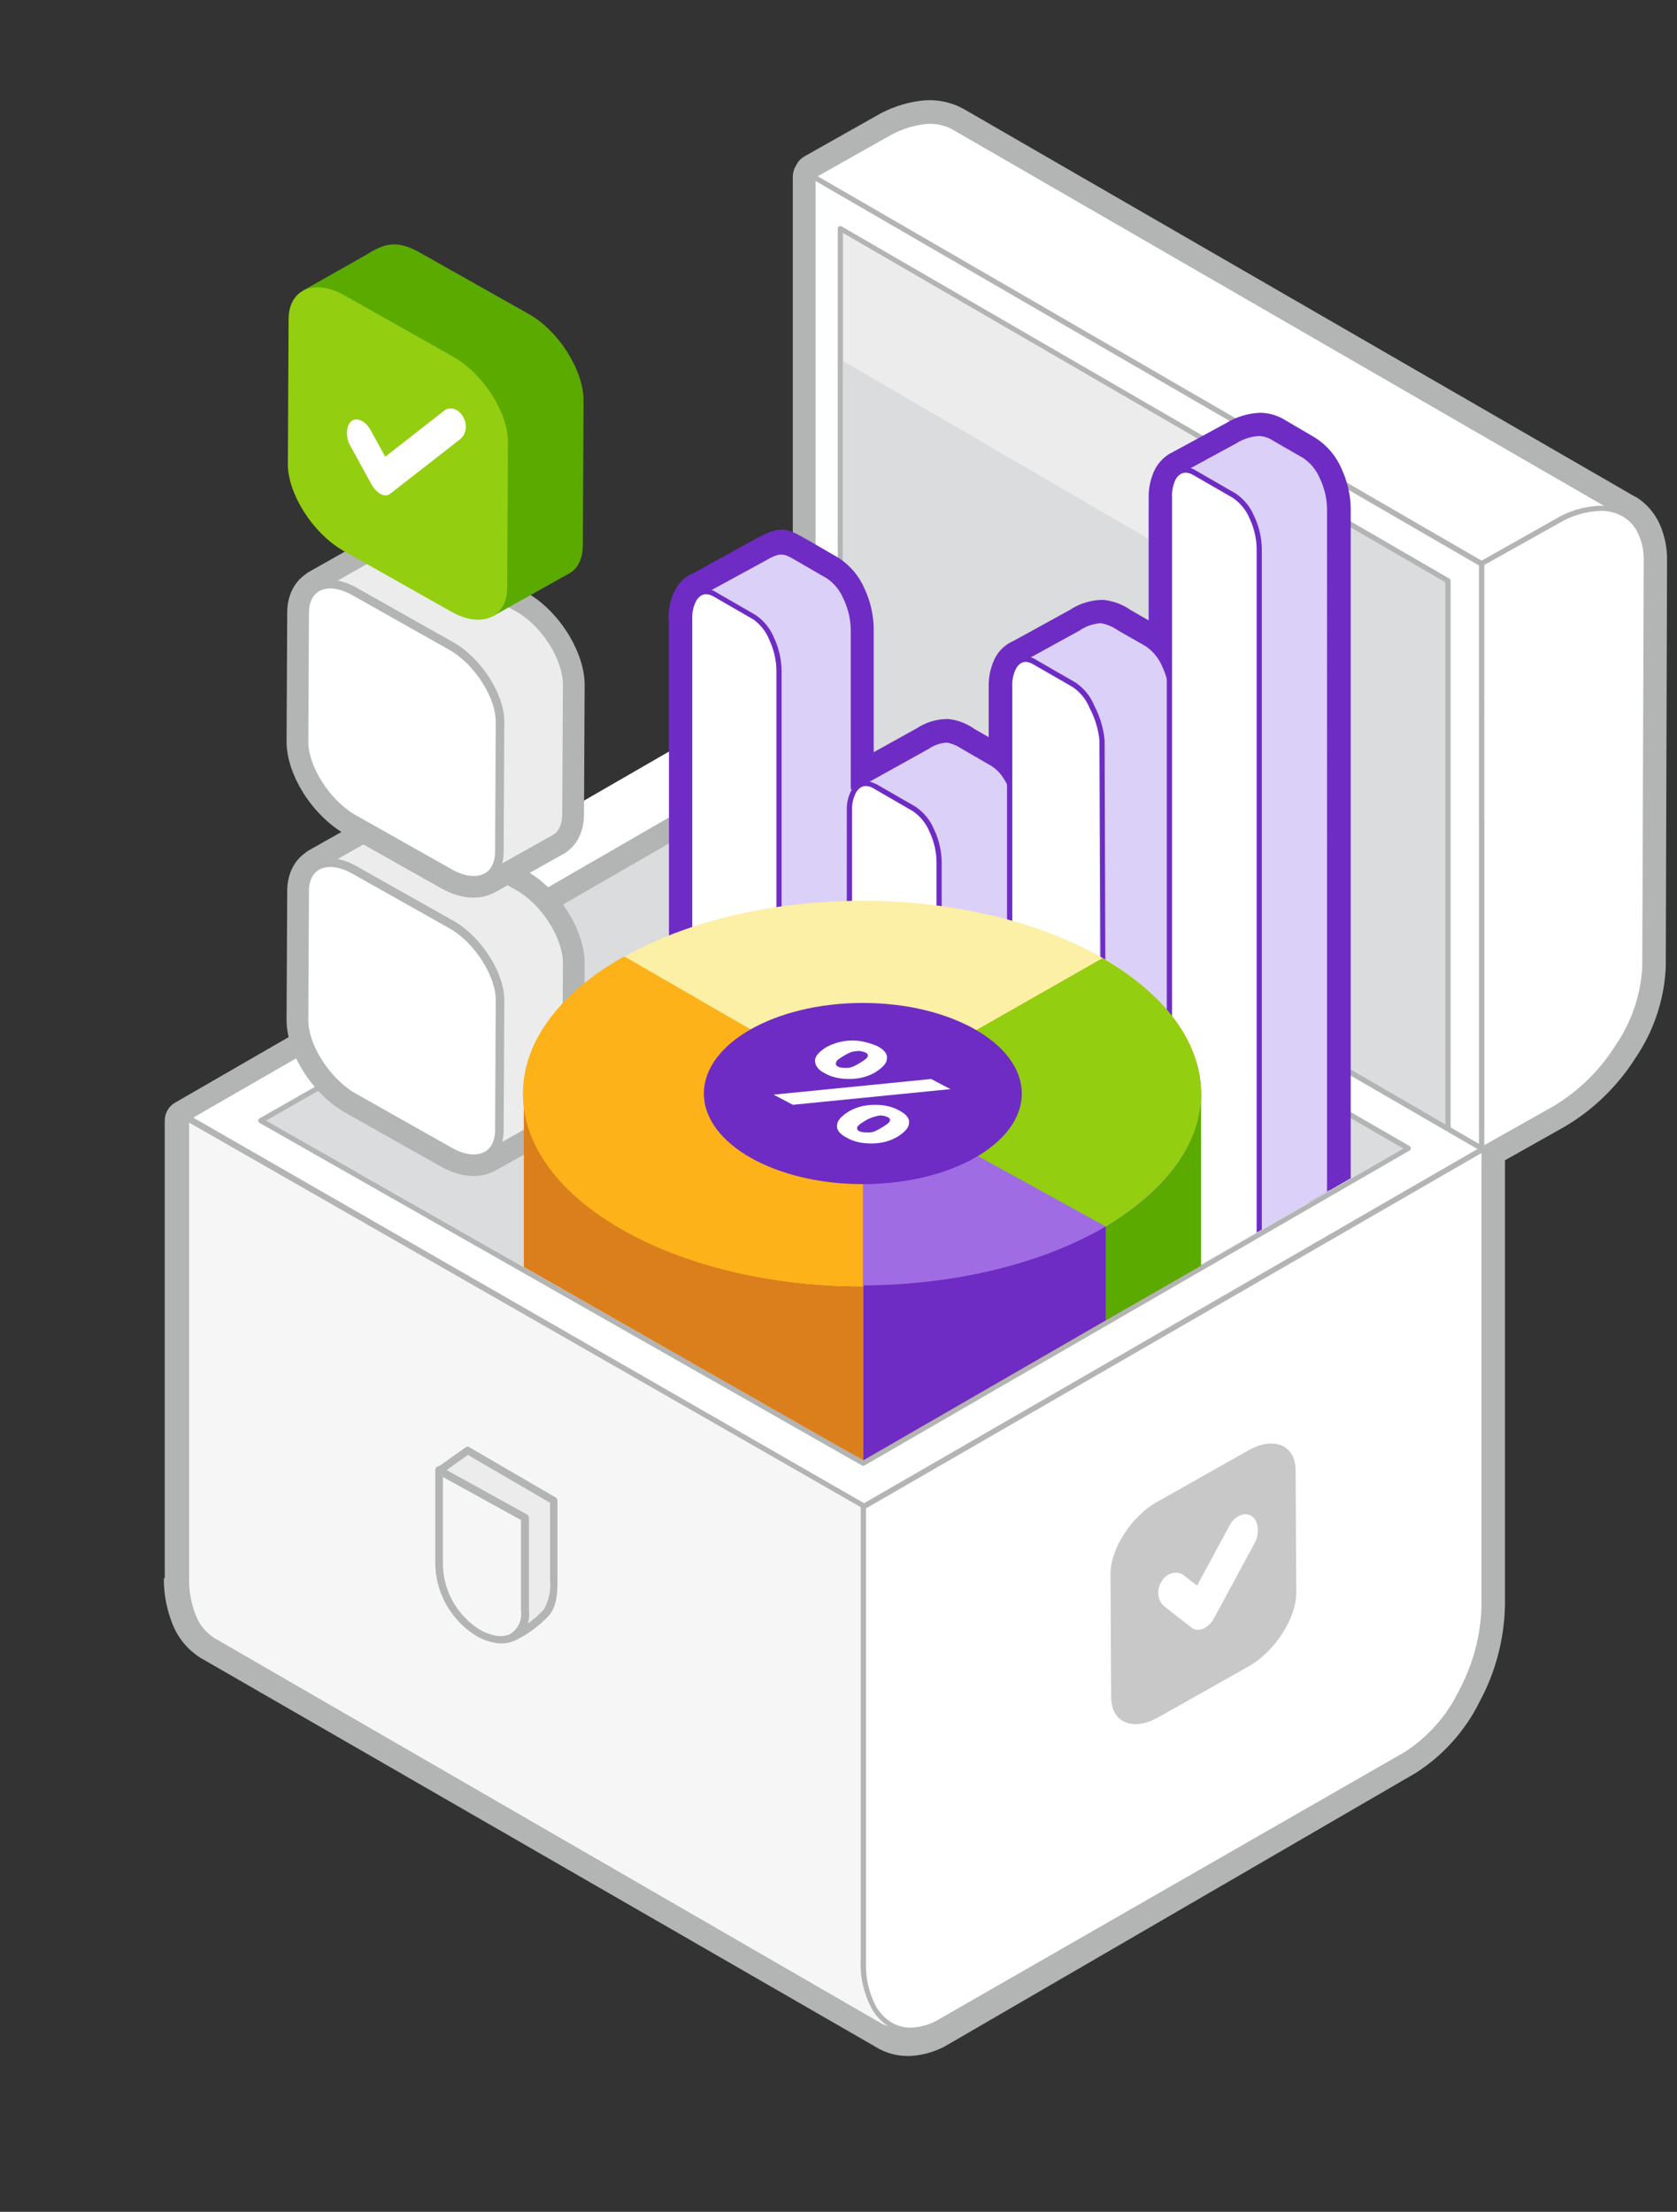 <?xml version="1.0" encoding="utf-8"?>
<!-- Generator: Adobe Illustrator 23.0.3, SVG Export Plug-In . SVG Version: 6.00 Build 0)  -->
<svg version="1.1" id="Layer_1" xmlns="http://www.w3.org/2000/svg" xmlns:xlink="http://www.w3.org/1999/xlink" x="0px" y="0px"
	 viewBox="0 0 182 240" style="enable-background:new 0 0 182 240;" xml:space="preserve">
<rect x="0" y="0" width="182" height="240" fill="#333333" stroke="none"/>
<style type="text/css">
	.st0{fill-rule:evenodd;clip-rule:evenodd;fill:#B3B4B4;}
	.st1{fill-rule:evenodd;clip-rule:evenodd;fill:#FFFFFF;}
	.st2{fill-rule:evenodd;clip-rule:evenodd;fill:#F6F6F6;}
	.st3{fill-rule:evenodd;clip-rule:evenodd;fill:#DADCDD;}
	.st4{fill-rule:evenodd;clip-rule:evenodd;fill:#EBECEB;}
	.st5{fill-rule:evenodd;clip-rule:evenodd;fill:#6E2CC4;}
	.st6{fill-rule:evenodd;clip-rule:evenodd;fill:#DBD0F7;}
	.st7{fill:#FFFFFF;}
	.st8{fill:#B3B4B4;}
	.st9{fill:#EBECEB;}
	.st10{fill:#5BAA00;}
	.st11{fill:#93CE11;}
	.st12{fill:#DB7F1D;}
	.st13{fill:#FCEFA6;}
	.st14{fill:#FCB218;}
	.st15{fill:#6E2CC4;}
	.st16{fill:#A06CE3;}
	.st17{fill:#C8C8C8;}
</style>
<path class="st0" d="M161.08,122.01l6.52-3.68c2.48-1.49,4.58-3.54,6.11-6c1.5-2.18,2.38-4.72,2.55-7.36l0.16-44.05
	c0.02-0.74-0.12-1.47-0.41-2.15c-0.19-0.42-0.51-0.76-0.9-1l-0.13-0.08l-72.5-41.89l-0.27-0.15c-0.58-0.24-1.21-0.32-1.83-0.23
	c-1.09,0.16-2.14,0.53-3.09,1.1l-6.73,3.79v60.96l70.52,40.72L161.08,122.01z M169.78,122.27l-7.64,4.3c-0.69,0.39-1.54,0.39-2.23,0
	l-72.6-41.94c-0.77-0.37-1.26-1.15-1.27-2V19.18c0-0.4,0.1-0.79,0.3-1.13l0.1-0.18c0.2-0.39,0.52-0.71,0.9-0.92l7.73-4.36
	c1.47-0.87,3.11-1.43,4.8-1.65c1.54-0.21,3.11,0.06,4.5,0.77l0.15,0.08l0.13,0.07l72.53,41.88c0.11,0.05,0.21,0.11,0.31,0.18h0.05
	c1.11,0.69,2,1.7,2.55,2.89c0.58,1.28,0.86,2.67,0.83,4.08l-0.14,44.09c-0.17,3.49-1.29,6.87-3.25,9.76
	C175.58,117.84,172.93,120.42,169.78,122.27L169.78,122.27z"/>
<path class="st1" d="M96.99,57.9v-6.33l63.28,39.34l15.94-35.11l-72.71-42l-0.13-0.07c-1.78-1-4.37-0.79-7.23,0.82l-7.74,4.36
	l-0.15,0.26v26.58l0.37,36.39l8.62-7.61c5.37-3-0.28-11.19-0.25-16.6V57.9z"/>
<path class="st0" d="M105.5,62.98v-6.84l0.43,0.27l54.25,21.32l15.64-21.83l-72.38-41.81l-0.12-0.07c-0.96-0.5-2.04-0.68-3.11-0.53
	c-1.36,0.19-2.66,0.64-3.84,1.34l-7.67,4.32l-0.08,0.13v62.86l7.22-4.07c2.77-1.65,5.1-3.94,6.81-6.68c1.71-2.49,2.69-5.4,2.86-8.42
	L105.5,62.98z M106.09,57.15v5.83c-0.16,3.12-1.18,6.14-2.94,8.72c-1.75,2.81-4.15,5.17-7,6.87l-7.67,4.3l-0.42,0.24V19.07
	l0.15-0.26l0.11-0.1l7.74-4.36c1.24-0.74,2.62-1.22,4.05-1.41c1.02-0.13,2.05,0,3,0.39l0.42,0.24l0.13,0.08l72.66,41.95l0.25,0.14
	l-0.15,0.25l-15.88,22.28l-0.15,0.24l-0.24-0.15L106.09,57.15z"/>
<path class="st1" d="M32.54,104.68v49.66c0,3.37,1.14,5.78,2.93,6.83l81.58,47c1.5,0.92,3.51,0.89,5.65-0.36l29.85-17.4
	c4.64-2.7,8.5-9.93,8.5-16.13v-49.67l-81.5-47.07L32.54,104.68L32.54,104.68z"/>
<path class="st0" d="M22.39,122.9v48.37c-0.03,1.14,0.17,2.27,0.58,3.33c0.23,0.62,0.65,1.16,1.2,1.53l0.15,0.1l72.8,41.94
	c0.12,0.05,0.24,0.12,0.35,0.19c0.38,0.2,0.81,0.29,1.24,0.25c0.71-0.07,1.39-0.31,2-0.69l50.71-29.44c2.21-1.47,3.99-3.5,5.14-5.89
	c1.39-2.56,2.15-5.41,2.22-8.32v-48.36L87.99,85.02L22.39,122.9z M17.88,171.27V121.6c0-0.8,0.42-1.55,1.12-1.95l67.85-39.17
	c0.7-0.41,1.58-0.41,2.28,0l72.93,42.11c0.77,0.37,1.26,1.15,1.27,2v49.68c-0.09,3.63-1.03,7.19-2.76,10.39
	c-1.55,3.14-3.93,5.79-6.87,7.69l-50.71,29.44c-1.21,0.74-2.58,1.18-4,1.29c-1.4,0.1-2.81-0.25-4-1l-72.9-42
	c-0.13-0.06-0.25-0.13-0.37-0.21c-1.31-0.84-2.34-2.06-2.94-3.5c-0.67-1.62-1.01-3.36-1-5.11L17.88,171.27z"/>
<path class="st2" d="M20.43,121.65v49.62c0,3.38,1.14,5.78,2.93,6.83l69.17,40c1.83,1.2,3.92,1.94,6.1,2.17l26.42-21.69
	c4.67-2.67,8.5-9.93,8.5-16.13v-41.61l-39.94,22.15L20.43,121.65z"/>
<path class="st0" d="M20.52,121.81v49.38c-0.03,1.41,0.22,2.8,0.74,4.11c0.4,1.02,1.12,1.89,2.05,2.47l73.31,42.35l0.67-3.24v-0.12
	l0.11-0.06l27.46-18.38c2.53-1.63,4.57-3.92,5.89-6.63c1.54-2.85,2.38-6.02,2.46-9.25v-41.11l-39.43,22.24l-0.14,0.08l-0.14-0.08
	L20.52,121.81z M20.07,171.64v0.28l-0.13-0.73c-0.03,1.48,0.24,2.96,0.79,4.33l-0.2-1.09l0.25,0.84l0.39,0.74l-0.4-0.47
	c0.38,0.96,1.01,1.81,1.83,2.45c0.14,0.11,0.29,0.2,0.45,0.29l-0.37-0.45h0.05l0.32,0.43l0.66,0.38l73,42.17l0.34,0.2l0.08-0.38
	l0.72-3.5l27.35-18.32c2.63-1.68,4.74-4.05,6.11-6.85c1.58-2.93,2.45-6.19,2.53-9.52v-42.09l-0.42,0.25L93.62,163l-73.24-41.92
	l-0.42-0.24v50.36L20.07,171.64L20.07,171.64L20.07,171.64z"/>
<path class="st1" d="M93.78,163.27v49.57c0,6.18,3.84,9.08,8.5,6.42l50.3-28.85c4.66-2.66,8.5-9.93,8.5-16.13v-49.67l-67.15,38.76
	L93.78,163.27z"/>
<path class="st0" d="M93.98,163.67v49.23c-0.06,1.66,0.31,3.3,1.07,4.77c0.39,0.71,0.96,1.31,1.64,1.75c0.66,0.4,1.41,0.61,2.18,0.6
	c1.13-0.05,2.23-0.39,3.19-1l50.37-28.9c2.53-1.63,4.57-3.92,5.89-6.63c1.53-2.84,2.38-6,2.46-9.22V125.1l-66.79,38.56L93.98,163.67
	z M93.41,212.9v-50.06l0.42,0.24l67.08-38.73l0.42-0.24v50.16c-0.08,3.32-0.95,6.58-2.53,9.51c-1.37,2.8-3.48,5.18-6.11,6.86
	l-50.37,28.9c-1.05,0.63-2.24,0.97-3.46,1c-0.88,0.01-1.74-0.23-2.48-0.69c-0.77-0.5-1.4-1.19-1.83-2c-0.8-1.54-1.2-3.26-1.15-5
	L93.41,212.9z"/>
<path class="st3" d="M87.87,82.35l73.2,42.26l-67.28,38.67L20.74,121.1"/>
<path class="st1" d="M48.99,109.48v-4.34l-28.32,16.28l73.09,42.15l67.18-38.71l-16.4-9.47l-4.03,1.77l11.78,7.45L93.7,158.44
	l-54.66-31.07l-10.88-5.53L48.99,109.48z"/>
<path class="st0" d="M88.05,82.13l73.16,42.24c0.13,0.08,0.18,0.25,0.1,0.38c-0.02,0.04-0.06,0.07-0.1,0.1l-67.25,38.82
	c-0.09,0.06-0.21,0.06-0.3,0l-73.4-42.17c-0.13-0.08-0.18-0.25-0.1-0.38c0.02-0.04,0.06-0.08,0.1-0.1l67.52-38.89
	C87.86,82.08,87.97,82.08,88.05,82.13L88.05,82.13z M160.5,124.61L87.91,82.7l-66.94,38.57l72.81,41.84l66.69-38.5H160.5z"/>
<path class="st1" d="M178.51,104.97l0.16-44.05c0-5.41-4.36-7.36-9.72-4.34l-7.73,4.36l-0.15,0.26v63.41l7.64-4.3
	c5.37-3,9.78-9.93,9.81-15.34H178.51z"/>
<path class="st0" d="M178.23,104.96l0.16-44.05c0.04-1.15-0.22-2.28-0.75-3.3c-0.37-0.68-0.93-1.23-1.6-1.61
	c-0.72-0.38-1.52-0.58-2.33-0.57c-1.63,0.06-3.22,0.54-4.61,1.39l-7.95,4.45l-0.08,0.13v62.87l7.49-4.22
	c2.77-1.65,5.1-3.94,6.81-6.68C177.07,110.88,178.06,107.97,178.23,104.96L178.23,104.96z M178.95,60.96l-0.17,44.01
	c-0.16,3.12-1.18,6.14-2.94,8.72c-1.75,2.81-4.15,5.17-7,6.87l-7.91,4.45l-0.42,0.24V61.21l0.15-0.26l0.11-0.1l8-4.51
	c1.48-0.9,3.16-1.4,4.89-1.46c0.91-0.01,1.8,0.21,2.6,0.64c0.77,0.43,1.4,1.06,1.82,1.83c0.58,1.1,0.86,2.33,0.82,3.57L178.95,60.96
	z"/>
<path class="st1" d="M88.39,82.65V19.24l72.68,41.96v63.41"/>
<path class="st4" d="M157.04,122.67l-4.9-2.82L157.04,122.67z M157.04,122.67V63.19L91.21,25.06l0.28,17.51v41.57l59.29,34.93
	l6.25,3.6H157.04z"/>
<path class="st3" d="M91.5,39.18v45l65.36,38l0.18-58.99l-12.05-7.19l-0.17,25.41v-4.38c0-3.75-2.29-8.15-5.09-9.78L91.5,39.18z"/>
<path class="st0" d="M157.42,122.5l-0.56-0.32v-59L91.48,25.27v59.18l-0.56-0.33V24.81c0-0.1,0.06-0.2,0.15-0.25
	c0.09-0.05,0.2-0.04,0.29,0.02l65.93,38.2c0.09,0.05,0.14,0.14,0.14,0.24v59.48H157.42z"/>
<path class="st0" d="M87.95,82.56V19.15c0-0.1,0.06-0.2,0.15-0.25c0.09-0.05,0.2-0.04,0.29,0.02l72.55,42
	c0.09,0.05,0.14,0.14,0.14,0.24v63.41c0,0.15-0.12,0.28-0.28,0.28c-0.05,0.02-0.11,0.02-0.16,0l-72.55-42
	c-0.09-0.05-0.14-0.14-0.14-0.24L87.95,82.56z M88.51,19.64V82.4l72,41.72V61.36L88.51,19.64L88.51,19.64z"/>
<path class="st4" d="M60.07,162.8l-9.35-5.43l-3.07,2.18l2.13,4.66l3.3,10.06l2.7,3.32c3.79-2.26,4.25-2.77,4.33-6v-8.77
	L60.07,162.8z"/>
<path class="st0" d="M59.65,163.04l-8.87-5.17l-2.56,1.82l2,4.31l3.26,10l2.41,3c1.17-0.58,2.23-1.38,3.12-2.34
	c0.55-0.95,0.79-2.05,0.69-3.14v-8.53L59.65,163.04z M50.94,157.04l9.32,5.42c0.15,0.07,0.24,0.22,0.24,0.38v8.77
	c0,1.72-0.19,2.72-0.86,3.62c-1.04,1.13-2.28,2.06-3.66,2.74c-0.18,0.12-0.42,0.08-0.56-0.09l-2.64-3.31l-3.29-10.09v-0.07
	l-2.14-4.65c-0.1-0.19-0.04-0.42,0.13-0.54l3.07-2.18c0.14-0.09,0.32-0.09,0.46,0L50.94,157.04z"/>
<path class="st2" d="M57,164.7l-9.35-5.16v9.91c0,7.9,9.35,11.56,9.35,5.36L57,164.7z"/>
<path class="st0" d="M56.57,164.95l-8.5-4.68v9.19c-0.06,2.99,1.46,5.79,4,7.37c0.55,0.33,1.16,0.55,1.79,0.66
	c0.49,0.09,1,0.03,1.46-0.16c0.88-0.51,1.36-1.5,1.22-2.51v-9.86L56.57,164.95z M47.85,159.17l9.32,5.15
	c0.15,0.07,0.24,0.22,0.24,0.38v10.11c0.16,1.34-0.52,2.65-1.72,3.28c-0.61,0.24-1.27,0.3-1.91,0.18c-0.74-0.12-1.45-0.38-2.09-0.76
	c-2.81-1.73-4.5-4.8-4.45-8.1v-9.91c0-0.15,0.08-0.29,0.21-0.36c0.13-0.08,0.28-0.08,0.42-0.01L47.85,159.17z M134.62,113.76
	l18.36,10.6c0.13,0.08,0.18,0.25,0.1,0.38c-0.02,0.04-0.06,0.07-0.1,0.1l-59.15,34.17c-0.09,0.06-0.21,0.06-0.3,0l-65.37-37.17
	c-0.13-0.08-0.18-0.25-0.1-0.38c0.02-0.04,0.06-0.08,0.1-0.1l9.39-5.35v0.64l-8.68,4.95l64.83,36.85l58.59-33.83l-17.66-10.2v-0.65
	L134.62,113.76z"/>
<path class="st1" d="M74.77,68.98c0-1.6,0.58-2.66,1.43-2.89l6.6-3.67c2-1.11,2.22-0.81,4,0.22l3,1.74
	c1.49,0.86,2.71,3.46,2.71,5.78v15.32l8-4.45c2-1.11,2.46-0.85,4,0l3.2,1.84c0.74,0.5,1.34,1.19,1.72,2V72.64
	c0-1.57,0.56-2.62,1.39-2.87l6.2-3.41c2.28-1.25,2.77-1,4.46,0l3,1.71c1.17,0.85,2,2.07,2.35,3.47V55.77
	c-0.13-1.08,0.34-2.15,1.22-2.79l6-3.29c2.31-1.26,3.27-0.9,4.3-0.3l3.28,1.89c1.49,0.86,2.71,3.46,2.71,5.78v72.06l-7.78-3.08
	l-61.79-5.48L74.77,68.98z"/>
<path class="st5" d="M72.55,67.15c-0.02-1.01,0.19-2.02,0.62-2.94l0.09-0.16c0.42-0.84,1.13-1.5,2-1.86l6.51-3.59
	c3-1.66,3.51-1.35,5.9,0l0.12,0.07L88,58.79l3,1.74c1.25,0.81,2.23,1.96,2.82,3.33c0.64,1.37,0.99,2.87,1,4.39v13.37l4.69-2.6
	c1.01-0.67,2.21-1.02,3.42-1c1.03,0.11,2,0.49,2.84,1.09l1.53,0.88v-5.51c-0.02-1,0.19-1.98,0.6-2.89c0.42-0.93,1.18-1.67,2.12-2.06
	l6.06-3.33c1.08-0.72,2.35-1.11,3.65-1.11c1.08,0.11,2.11,0.49,3,1.12l1.93,1.11V53.98c-0.01-0.89,0.15-1.77,0.48-2.6
	c0.31-0.81,0.86-1.51,1.57-2c0.14-0.11,0.3-0.2,0.47-0.27l5.87-3.19c1.12-0.69,2.4-1.08,3.72-1.13c0.99,0.01,1.95,0.31,2.78,0.84
	l3.22,1.89c1.25,0.81,2.23,1.96,2.82,3.33c0.64,1.38,0.99,2.87,1,4.39v72.61l-4.46,2.58V55.27c-0.01-0.86-0.21-1.7-0.57-2.48
	c-0.2-0.53-0.55-1-1-1.35l-3.28-1.89c-0.17-0.12-0.37-0.2-0.57-0.25c-0.55,0.07-1.07,0.26-1.53,0.57l-5.86,3.19
	c-0.09,0.28-0.13,0.57-0.12,0.87v19.41c0,1-0.65,1.88-1.6,2.17c-0.58,0.18-1.21,0.13-1.74-0.16c-0.54-0.29-0.93-0.78-1.09-1.37
	c-0.16-0.54-0.41-1.05-0.72-1.52c-0.14-0.24-0.33-0.45-0.55-0.62h-0.07l-3-1.71c-0.32-0.21-0.65-0.39-1-0.54
	c-0.45,0.11-0.87,0.31-1.25,0.57l-6.2,3.41h-0.09c-0.08,0.27-0.11,0.55-0.1,0.83v10.41c0,0.83-0.46,1.6-1.19,2
	c-1.08,0.57-2.41,0.17-3-0.9c-0.14-0.28-0.32-0.53-0.52-0.77c-0.1-0.12-0.22-0.23-0.36-0.31l-3.2-1.84
	c-0.5-0.29-0.83-0.48-0.87-0.48c-0.32,0.11-0.63,0.25-0.91,0.44l-7.86,4.36c-0.69,0.46-1.57,0.51-2.31,0.13
	c-0.73-0.39-1.19-1.15-1.2-1.98V68.33c-0.02-0.86-0.22-1.71-0.6-2.49c-0.2-0.53-0.55-1-1-1.35l-3-1.74l-0.22-0.13l-0.13-0.07
	c-0.58-0.34-0.71-0.41-1.44,0l-6.6,3.67l-0.15,0.08c-0.08,0.27-0.12,0.55-0.11,0.83v46.52l-4.52-2.57V67.15L72.55,67.15L72.55,67.15
	z"/>
<path class="st6" d="M76.24,64.24l6.6-3.67c2-1.11,2.22-0.81,4,0.22l3,1.74c1.49,0.86,2.71,3.46,2.71,5.78v17.17l8-4.45
	c2-1.11,2.46-0.85,4,0l3.2,1.84c1.31,0.97,2.2,2.4,2.5,4l6.18,3.92l-5.57-19.24l6.2-3.41c2.28-1.25,2.77-1,4.46,0l3,1.71
	c1.49,0.86,2.71,3.46,2.71,5.78v0.58l3.62,1l-2.8-26.03l6-3.29c2.31-1.25,3.27-0.9,4.3-0.3l3.28,1.89c1.49,0.86,2.71,3.46,2.71,5.78
	v73.89l-7.78,4.49l-5.1-2.91l-1.22-2.55c-0.18,0.27-0.5,0.88-0.85,1.37l-11.5-6.55v-0.57l-4.87,2.33l-0.11,0.16l-33.62-10.01
	c-5.49-24.3-2.85-49.94-3-50.68L76.24,64.24z"/>
<path class="st5" d="M75.97,64.31c-0.03-0.13,0.03-0.26,0.14-0.32l6.6-3.67c2-1.11,2.35-0.91,4,0l0.33,0.19l3,1.74
	c0.89,0.61,1.59,1.46,2,2.46c0.53,1.11,0.81,2.33,0.83,3.56v16.71l7.61-4.22c0.67-0.47,1.47-0.75,2.29-0.78
	c0.72,0.11,1.41,0.39,2,0.81l3.2,1.84c0.65,0.41,1.2,0.98,1.59,1.65c0.46,0.75,0.79,1.57,1,2.42l5.47,3.47l-5.38-18.55
	c-0.03-0.13,0.02-0.26,0.14-0.32l6.21-3.32c0.77-0.53,1.67-0.83,2.6-0.87c0.77,0.11,1.5,0.41,2.13,0.87l3,1.71
	c0.89,0.61,1.59,1.46,2,2.46c0.52,1.11,0.8,2.32,0.82,3.55v0.45l3,2.32l-2.78-27.26c-0.01-0.12,0.06-0.24,0.17-0.29l6-3.28
	c0.85-0.53,1.83-0.84,2.83-0.88c0.64,0.02,1.27,0.22,1.81,0.58l3.19,1.89c0.89,0.61,1.59,1.46,2,2.46c0.52,1.11,0.8,2.32,0.82,3.55
	v73.73l-0.57,0.33V55.25c-0.01-1.15-0.28-2.28-0.77-3.32c-0.37-0.9-1-1.67-1.8-2.22l-3.28-1.89c-0.46-0.31-0.99-0.49-1.54-0.51
	c-0.89,0.06-1.74,0.33-2.49,0.81l-5.88,3.2l2.83,27.7c0.01,0.07-0.01,0.15-0.06,0.21c-0.05,0.06-0.11,0.1-0.19,0.11
	c-0.07,0.01-0.15-0.01-0.21-0.06l-3.6-2.81c-0.07-0.05-0.12-0.14-0.12-0.23v-0.58c-0.01-1.15-0.28-2.28-0.77-3.32
	c-0.37-0.9-1-1.67-1.8-2.22l-3-1.71c-0.56-0.4-1.2-0.67-1.88-0.79c-0.82,0.06-1.62,0.33-2.3,0.8l-6,3.3l5.51,19
	c0.03,0.07,0.03,0.15,0,0.22c-0.04,0.06-0.1,0.11-0.18,0.13s-0.15,0-0.21-0.04l-6.17-3.91c-0.07-0.04-0.11-0.11-0.13-0.18
	c-0.21-0.84-0.54-1.64-1-2.37c-0.34-0.59-0.82-1.09-1.39-1.46l-3.2-1.85c-0.49-0.33-1.04-0.57-1.62-0.68
	c-0.72,0.04-1.41,0.28-2,0.69l-8,4.44c-0.09,0.06-0.2,0.07-0.29,0.02c-0.09-0.05-0.15-0.14-0.15-0.25V68.32
	c-0.02-1.16-0.29-2.3-0.79-3.34c-0.37-0.89-0.98-1.65-1.77-2.2l-3-1.74l-0.33-0.19c-1.38-0.8-1.68-1-3.39,0l-6.48,3.53
	c6.47,24.62-2.41,27.68,2.93,50.66l-0.46-0.26c-4.83-22.27-2.93-49.91-3.07-50.46L75.97,64.31z M131.09,130.49l-0.82-1.71
	c-0.17,0.28-0.36,0.62-0.58,0.92l-0.48-0.27c0.2-0.3,0.42-0.67,0.59-1l0.26-0.43c0.03-0.04,0.07-0.08,0.11-0.1
	c0.14-0.07,0.3-0.01,0.37,0.13l1.4,2.92l-0.86-0.49L131.09,130.49z M117.67,122.85v-0.24l-3.32-5.11l-1.63,7.29l0.12-0.17
	c0.08-0.12,0.23-0.16,0.36-0.1l4.87-2.33c0.1,0.05,0.15,0.15,0.15,0.25v0.74L117.67,122.85L117.67,122.85z M95.19,123.97
	c0.05-0.01,0.11-0.01,0.16,0c0.23,0.09,0.43,0.24,0.57,0.44l-0.73-0.42V123.97z M110.77,71.34h0.05H110.77z"/>
<path class="st1" d="M129.63,51.29l4.34,2.5c1.49,0.86,2.71,3.46,2.71,5.78v74.02h-0.07l-9.7,5.59v-85.2c0-2.32,1.22-3.51,2.72-2.65
	L129.63,51.29z M112.26,71.81l4.34,2.5c1.49,0.86,2.71,3.46,2.71,5.78v43.7l-9.77-0.8V74.46c0-2.32,1.22-3.51,2.71-2.65H112.26z
	 M94.89,85.28l4.34,2.5c1.49,0.86,2.71,3.46,2.71,5.78v25.11l-9.77,3.59V87.98c0-2.32,1.22-3.51,2.71-2.65L94.89,85.28z
	 M77.52,64.48l4.34,2.5c1.49,0.86,2.71,3.46,2.71,5.78v45.18l-9.8-5.59V67.13c0-2.32,1.22-3.51,2.71-2.65H77.52z"/>
<path class="st5" d="M129.77,51.05l4.34,2.5c0.89,0.61,1.59,1.46,2,2.46c0.53,1.11,0.81,2.32,0.83,3.55v73.87l-0.35,0.2l-0.21,0.11
	V59.57c-0.01-1.15-0.28-2.28-0.77-3.32c-0.37-0.9-1-1.67-1.8-2.22l-4.34-2.5c-0.24-0.15-0.52-0.23-0.81-0.24
	c-0.21,0-0.41,0.06-0.58,0.18c-0.2,0.14-0.36,0.32-0.48,0.53c-0.3,0.61-0.44,1.3-0.4,1.98v74.34l-0.57-0.32V53.98
	c-0.03-0.77,0.14-1.54,0.5-2.22c0.15-0.31,0.37-0.57,0.64-0.78c0.26-0.18,0.57-0.27,0.89-0.27c0.39,0.01,0.76,0.12,1.09,0.32
	L129.77,51.05z M112.4,71.57l4.34,2.5c0.89,0.61,1.59,1.46,2,2.46c0.62,1.17,1.01,2.46,1.14,3.78l0.14,43.9l-0.49-0.28l-0.21-43.61
	c-0.13-1.24-0.5-2.44-1.09-3.54c-0.37-0.9-1-1.67-1.8-2.22l-4.34-2.5c-0.24-0.15-0.52-0.23-0.81-0.24
	c-0.18,0.01-0.36,0.06-0.51,0.16c-0.2,0.14-0.36,0.32-0.48,0.53c-0.31,0.6-0.46,1.27-0.43,1.94v48.75l-0.57-0.32V74.47
	c-0.03-0.77,0.14-1.54,0.5-2.23c0.16-0.29,0.39-0.53,0.66-0.72c0.26-0.18,0.57-0.27,0.89-0.27c0.39,0.01,0.76,0.12,1.09,0.32
	L112.4,71.57z M95.03,85.04l4.34,2.5c0.89,0.61,1.59,1.46,2,2.46c0.53,1.11,0.81,2.32,0.83,3.55v25.27l-0.56-0.32V93.56
	c-0.01-1.15-0.28-2.28-0.77-3.32c-0.37-0.9-1-1.67-1.8-2.22l-4.3-2.49c-0.24-0.15-0.52-0.23-0.81-0.24c-0.21,0-0.41,0.06-0.58,0.18
	c-0.2,0.14-0.36,0.32-0.48,0.53c-0.31,0.6-0.46,1.27-0.43,1.94v34.49l-0.57-0.32V87.98c-0.03-0.77,0.14-1.54,0.5-2.23
	c0.16-0.29,0.39-0.54,0.66-0.72c0.26-0.18,0.57-0.27,0.89-0.27c0.38,0.01,0.76,0.12,1.09,0.32L95.03,85.04z M77.66,64.23l4.34,2.5
	c0.89,0.61,1.59,1.46,2,2.46c0.52,1.11,0.8,2.32,0.82,3.55v45.37l-0.56-0.32V72.75c-0.01-1.15-0.28-2.28-0.77-3.32
	c-0.35-0.89-0.95-1.65-1.72-2.21l-4.34-2.5c-0.24-0.15-0.52-0.23-0.81-0.24c-0.21,0-0.41,0.06-0.58,0.18
	c-0.2,0.14-0.36,0.32-0.48,0.53c-0.31,0.6-0.46,1.27-0.43,1.94v45.37l-0.57-0.32V67.13c-0.03-0.77,0.14-1.54,0.5-2.23
	c0.16-0.29,0.39-0.53,0.66-0.72c0.26-0.17,0.57-0.27,0.88-0.27c0.38,0.01,0.76,0.12,1.09,0.32L77.66,64.23z"/>
<path class="st7" d="M56.27,96.18l-10.53-5.94c-2.26-1.27-3.46-0.85-5.16,0.21l-6.18,3.49l0.02,0.02c-0.84,0.48-1.36,1.41-1.36,2.73
	l-0.07,13.99c0,2.9,2.4,6.64,5.3,8.34l10.53,5.94c1.53,0.86,2.93,0.96,3.92,0.45l0,0.01l7.55-4.23c0.78-0.49,1.2-1.41,1.2-2.69
	l0.07-13.99C61.57,101.62,59.17,97.81,56.27,96.18z"/>
<path class="st8" d="M51.39,127.61c-1.11,0-2.31-0.34-3.49-1l-10.54-5.94c-3.52-2.06-6.26-6.44-6.26-9.98l0.07-14
	c0-1.78,0.71-3.27,1.97-4.15c0.1-0.09,0.21-0.17,0.33-0.24l6.18-3.49c1.73-1.09,3.77-2.04,7.01-0.21l10.53,5.94
	c3.45,1.94,6.26,6.41,6.26,9.98l-0.07,14c0,1.9-0.74,3.41-2.07,4.26c-0.03,0.02-0.06,0.04-0.09,0.06l-7.55,4.23
	c-0.08,0.04-0.16,0.08-0.24,0.11C52.8,127.47,52.11,127.61,51.39,127.61z M35.59,95.43c-0.08,0.06-0.16,0.12-0.25,0.17
	c-0.35,0.2-0.41,0.77-0.41,1.1l-0.07,14c0,2.21,2.04,5.34,4.37,6.7l10.51,5.92c1.04,0.58,1.8,0.59,2.14,0.42
	c0.03-0.01,0.05-0.03,0.08-0.04l7.35-4.12c0.19-0.15,0.31-0.55,0.31-1.08l0.07-14c0-2.22-2.07-5.42-4.34-6.69c0,0,0,0,0,0
	l-10.53-5.94c-1.49-0.84-1.94-0.64-3.24,0.17L35.59,95.43z M60.3,121.2L60.3,121.2L60.3,121.2z"/>
<path class="st9" d="M52.75,125.43l7.55-4.23l0,0c0.78-0.49,1.2-1.41,1.2-2.69l0.07-13.99c0-2.9-2.4-6.71-5.3-8.34l-10.53-5.94
	c-2.26-1.27-3.46-0.85-5.16,0.21l-6.18,3.49l10.74,15.27L52.75,125.43"/>
<path class="st8" d="M52.75,125.9c-0.05,0-0.1-0.01-0.14-0.02c-0.12-0.04-0.23-0.13-0.28-0.25l-7.6-16.22l-10.7-15.19
	c-0.08-0.11-0.1-0.24-0.07-0.37c0.03-0.13,0.11-0.24,0.23-0.31l6.18-3.49c1.88-1.17,3.27-1.53,5.62-0.21l10.53,5.94
	c3.06,1.71,5.54,5.64,5.54,8.75l-0.07,14c0,1.8-0.77,2.67-1.42,3.08l-7.57,4.24C52.91,125.88,52.83,125.9,52.75,125.9z M35.08,94.1
	l10.44,14.84l7.43,15.83l7.11-3.98c0.79-0.5,0.96-1.52,0.96-2.27l0.07-14c0-2.76-2.32-6.39-5.06-7.93L45.5,90.65
	c-2.07-1.16-3.06-0.81-4.68,0.2L35.08,94.1z"/>
<path class="st7" d="M32.98,110.69l0.07-13.99c0-2.9,2.47-3.96,5.37-2.33l10.53,5.94c2.9,1.63,5.37,5.44,5.3,8.34l-0.07,13.99
	c0,2.9-2.47,3.96-5.37,2.33l-10.53-5.94C35.39,117.34,32.98,113.59,32.98,110.69"/>
<path class="st8" d="M51.4,126.21c-0.87,0-1.83-0.28-2.81-0.82l-10.53-5.94c-3.06-1.79-5.54-5.71-5.54-8.75c0,0,0,0,0,0l0.07-13.99
	c0-1.43,0.55-2.54,1.56-3.13c1.19-0.7,2.83-0.55,4.51,0.39l10.53,5.94c3.08,1.73,5.61,5.74,5.54,8.76l-0.07,13.99
	c0,1.43-0.55,2.54-1.56,3.13C52.6,126.06,52.02,126.21,51.4,126.21z M33.46,110.69c0,2.69,2.32,6.32,5.07,7.93l10.53,5.94
	c1.38,0.77,2.68,0.92,3.58,0.4c0.7-0.41,1.09-1.24,1.09-2.32l0.07-14c0.07-2.68-2.3-6.38-5.06-7.93L38.2,94.78
	c-1.38-0.77-2.68-0.92-3.58-0.4c-0.7,0.41-1.09,1.24-1.09,2.32L33.46,110.69z"/>
<path class="st7" d="M56.27,65.97l-10.53-5.94c-2.26-1.27-3.46-0.85-5.16,0.21l-6.18,3.49l0.02,0.02c-0.84,0.48-1.36,1.41-1.36,2.73
	l-0.07,13.99c0,2.9,2.4,6.64,5.3,8.34l10.53,5.94c1.53,0.86,2.93,0.96,3.92,0.45l0,0.01l7.55-4.23c0.78-0.49,1.2-1.41,1.2-2.69
	l0.07-13.99C61.57,71.41,59.17,67.59,56.27,65.97z"/>
<path class="st8" d="M51.39,97.4c-1.11,0-2.31-0.34-3.49-1l-10.54-5.94c-3.52-2.06-6.26-6.44-6.26-9.98l0.07-14
	c0-1.78,0.71-3.27,1.97-4.15c0.1-0.09,0.21-0.17,0.33-0.24l6.18-3.49c1.73-1.09,3.77-2.04,7.01-0.21l10.53,5.94
	c3.45,1.94,6.26,6.41,6.26,9.98l-0.07,14c0,1.9-0.74,3.41-2.07,4.26c-0.03,0.02-0.06,0.04-0.09,0.05l-7.55,4.23
	c-0.08,0.04-0.16,0.08-0.24,0.11C52.8,97.25,52.11,97.4,51.39,97.4z M35.59,65.22c-0.08,0.06-0.16,0.12-0.25,0.17
	c-0.35,0.2-0.41,0.77-0.41,1.1l-0.07,14c0,2.21,2.04,5.34,4.37,6.71l10.51,5.92c1.04,0.58,1.8,0.59,2.14,0.42
	c0.03-0.01,0.05-0.03,0.08-0.04l7.35-4.12c0.19-0.15,0.31-0.55,0.31-1.08l0.07-14c0-2.22-2.07-5.41-4.34-6.69c0,0,0,0,0,0
	l-10.53-5.94c-1.5-0.84-1.94-0.64-3.24,0.17L35.59,65.22z M60.3,90.99L60.3,90.99L60.3,90.99z"/>
<path class="st9" d="M52.75,95.21l7.55-4.23l0,0c0.78-0.49,1.2-1.41,1.2-2.69l0.07-13.99c0-2.9-2.4-6.71-5.3-8.34l-10.53-5.94
	c-2.26-1.27-3.46-0.85-5.16,0.21l-6.18,3.49l10.74,15.27L52.75,95.21"/>
<path class="st8" d="M52.75,95.68c-0.05,0-0.1-0.01-0.14-0.02c-0.12-0.04-0.23-0.13-0.28-0.25l-7.6-16.22L34.01,64
	c-0.08-0.11-0.1-0.24-0.07-0.37c0.03-0.13,0.11-0.24,0.23-0.31l6.18-3.49c1.88-1.17,3.27-1.53,5.62-0.21l10.53,5.94
	c3.06,1.71,5.54,5.64,5.54,8.75l-0.07,14c0,1.8-0.77,2.67-1.42,3.08l-7.57,4.24C52.91,95.66,52.83,95.68,52.75,95.68z M35.08,63.88
	l10.44,14.84l7.43,15.83l7.11-3.98c0.79-0.5,0.96-1.52,0.96-2.28l0.07-14c0-2.76-2.32-6.39-5.06-7.93L45.5,60.44
	c-2.07-1.16-3.06-0.81-4.68,0.2L35.08,63.88z"/>
<path class="st7" d="M32.98,80.48l0.07-13.99c0-2.9,2.47-3.96,5.37-2.33l10.53,5.94c2.9,1.63,5.37,5.44,5.3,8.34l-0.07,13.99
	c0,2.9-2.47,3.96-5.37,2.33l-10.53-5.94C35.39,87.12,32.98,83.38,32.98,80.48"/>
<path class="st8" d="M51.4,95.99c-0.87,0-1.83-0.28-2.81-0.82l-10.53-5.94c-3.06-1.79-5.54-5.71-5.54-8.75c0,0,0,0,0,0l0.07-13.99
	c0-1.43,0.55-2.54,1.56-3.13c1.19-0.7,2.83-0.55,4.51,0.39l10.53,5.94c3.08,1.73,5.61,5.74,5.54,8.76l-0.07,13.98
	c0,1.43-0.55,2.54-1.56,3.13C52.6,95.85,52.02,95.99,51.4,95.99z M33.46,80.48c0,2.69,2.32,6.33,5.07,7.93l10.53,5.94
	c1.38,0.77,2.68,0.92,3.58,0.4c0.7-0.41,1.09-1.24,1.09-2.32l0.07-14c0.07-2.68-2.3-6.38-5.06-7.93L38.2,64.56
	c-1.38-0.77-2.68-0.92-3.58-0.4c-0.7,0.41-1.09,1.24-1.09,2.32L33.46,80.48z"/>
<g>
	<g>
		<path class="st10" d="M53.42,66.9l8.48-4.75l0,0c0.87-0.56,1.35-1.59,1.35-3.01l0.08-15.71c0-3.25-2.7-7.54-5.95-9.36L45.55,27.4
			c-2.54-1.43-3.89-0.95-5.79,0.24l-6.93,3.92l12.06,17.14L53.42,66.9"/>
	</g>
	<g>
		<path class="st11" d="M31.24,50.36l0.08-15.71c0-3.25,2.78-4.44,6.03-2.62l11.82,6.67c3.25,1.82,6.03,6.11,5.95,9.36l-0.08,15.71
			c0,3.25-2.78,4.44-6.03,2.62l-11.82-6.67C33.94,57.82,31.24,53.61,31.24,50.36"/>
	</g>
</g>
<path class="st7" d="M50.28,45.26c-0.56-1-1.51-1.14-2.06-0.71l-6.41,5.01l-1.6-2.91c-0.56-1-1.5-1.4-2.06-0.96
	c-0.56,0.43-0.7,1.66-0.14,2.67l2.31,4.2c0.56,1,1.46,1.47,2.01,1.03v0l7.61-5.93C50.49,47.22,50.83,46.27,50.28,45.26z"/>
<path class="st12" d="M93.7,158.45l36.55-21.08v-18.69h-73.4v18.8C56.85,137.48,93.6,158.45,93.7,158.45z"/>
<ellipse class="st13" cx="93.58" cy="118.66" rx="36.67" ry="20.92"/>
<path class="st14" d="M130.35,118.68c0-5.7-4.1-10.9-10.7-14.7l-25.8,14.7c-0.1,0-0.2,0.1-0.3,0l-25.8-14.9c-6.8,3.8-11,9.1-11,14.9
	c0,11.5,16.5,20.9,36.8,20.9S130.35,130.18,130.35,118.68z"/>
<polygon class="st10" points="98.29,118.72 120,143.27 130.35,137.34 130.35,118.68 "/>
<path class="st15" d="M93.7,158.45L93.7,158.45l26.3-15.18v-22.62H93.7V158.45z"/>
<path class="st16" d="M119.8,105.92l-26.15,12.66v20.9c20.31-0.1,36.69-9.4,36.69-20.9C130.35,112.88,126.44,109.72,119.8,105.92z"
	/>
<path class="st11" d="M130.35,118.68c0-5.7-4.1-10.9-10.7-14.7l-25.8,14.7l26.16,14.41C126.31,129.29,130.35,124.28,130.35,118.68z"
	/>
<ellipse class="st15" cx="93.64" cy="118.66" rx="17.25" ry="9.83"/>
<g>
	<path class="st7" d="M88.45,115.08c0-0.5,0.5-1,1.3-1.5c0.6-0.3,1.2-0.5,1.8-0.6c0.6-0.1,1.3-0.1,1.9,0s1.2,0.3,1.7,0.5
		c0.8,0.4,1.2,0.9,1.1,1.4c0,0.5-0.5,1-1.3,1.5c-0.9,0.5-1.8,0.7-2.8,0.7s-1.9-0.2-2.6-0.6C88.75,116.08,88.45,115.58,88.45,115.08z
		 M101.05,117.08l2.1,1.1l-17.1,1.7l-2.1-1.1L101.05,117.08z M91.95,115.88c0.4,0,0.8-0.2,1.3-0.5s0.8-0.5,0.9-0.7s0-0.4-0.3-0.5
		s-0.6-0.2-1-0.1c-0.4,0-0.8,0.2-1.3,0.5s-0.8,0.5-0.8,0.7c-0.1,0.2,0,0.4,0.3,0.5C91.25,115.88,91.55,115.88,91.95,115.88z
		 M90.85,122.08c0-0.5,0.5-1,1.3-1.5c0.9-0.5,1.8-0.7,2.8-0.7s1.9,0.2,2.6,0.6c0.8,0.4,1.2,0.9,1.1,1.4c0,0.5-0.5,1-1.3,1.5
		c-0.9,0.5-1.8,0.7-2.8,0.7s-1.9-0.2-2.6-0.6C91.15,123.08,90.75,122.58,90.85,122.08z M94.35,122.88c0.4,0,0.8-0.2,1.3-0.5
		s0.8-0.5,0.9-0.7s0-0.4-0.3-0.5s-0.6-0.2-1-0.1s-0.8,0.2-1.3,0.5c-0.5,0.3-0.8,0.5-0.9,0.7s0,0.4,0.3,0.5
		C93.55,122.88,93.95,122.88,94.35,122.88z"/>
</g>
<g>
	<path class="st17" d="M140.68,172.83l-0.07-13.26c0-2.75-2.34-3.75-5.09-2.21l-9.98,5.63c-2.75,1.54-5.09,5.16-5.02,7.9l0.07,13.26
		c0,2.75,2.34,3.75,5.09,2.21l9.98-5.63C138.4,179.12,140.68,175.57,140.68,172.83"/>
</g>
<g>
	<path class="st7" d="M126.43,171.94c0.47-0.85,1.27-0.97,1.74-0.6l1.88,1.48l3.8-7.04c0.47-0.85,1.27-1.18,1.74-0.81
		c0.47,0.37,0.59,1.4,0.12,2.25l-4.41,8.13c-0.47,0.85-1.23,1.24-1.7,0.87v0l-2.89-2.25C126.25,173.6,125.96,172.79,126.43,171.94z"
		/>
	<path class="st7" d="M130.02,176.85c-0.26,0-0.51-0.08-0.71-0.24l-2.89-2.25c-0.66-0.51-1.01-1.59-0.42-2.66l0,0
		c0.31-0.55,0.76-0.92,1.29-1.02c0.43-0.09,0.87,0.01,1.2,0.27l1.42,1.11l3.52-6.52c0.35-0.64,0.89-1.08,1.45-1.2
		c0.38-0.08,0.75,0,1.03,0.22c0.7,0.55,0.81,1.87,0.25,2.89l-4.4,8.13c-0.37,0.67-0.92,1.13-1.47,1.24
		C130.19,176.84,130.11,176.85,130.02,176.85z M126.87,172.18c-0.36,0.65-0.1,1.18,0.16,1.39l2.89,2.25
		c0.02,0.01,0.06,0.05,0.16,0.03c0.2-0.04,0.52-0.26,0.79-0.75l4.4-8.13c0.39-0.71,0.23-1.45,0.01-1.62
		c-0.02-0.01-0.08-0.06-0.21-0.03c-0.2,0.04-0.53,0.25-0.77,0.7l-4.08,7.56l-2.35-1.84c-0.1-0.08-0.24-0.11-0.38-0.08
		C127.25,171.7,127.03,171.89,126.87,172.18L126.87,172.18z"/>
</g>
</svg>
